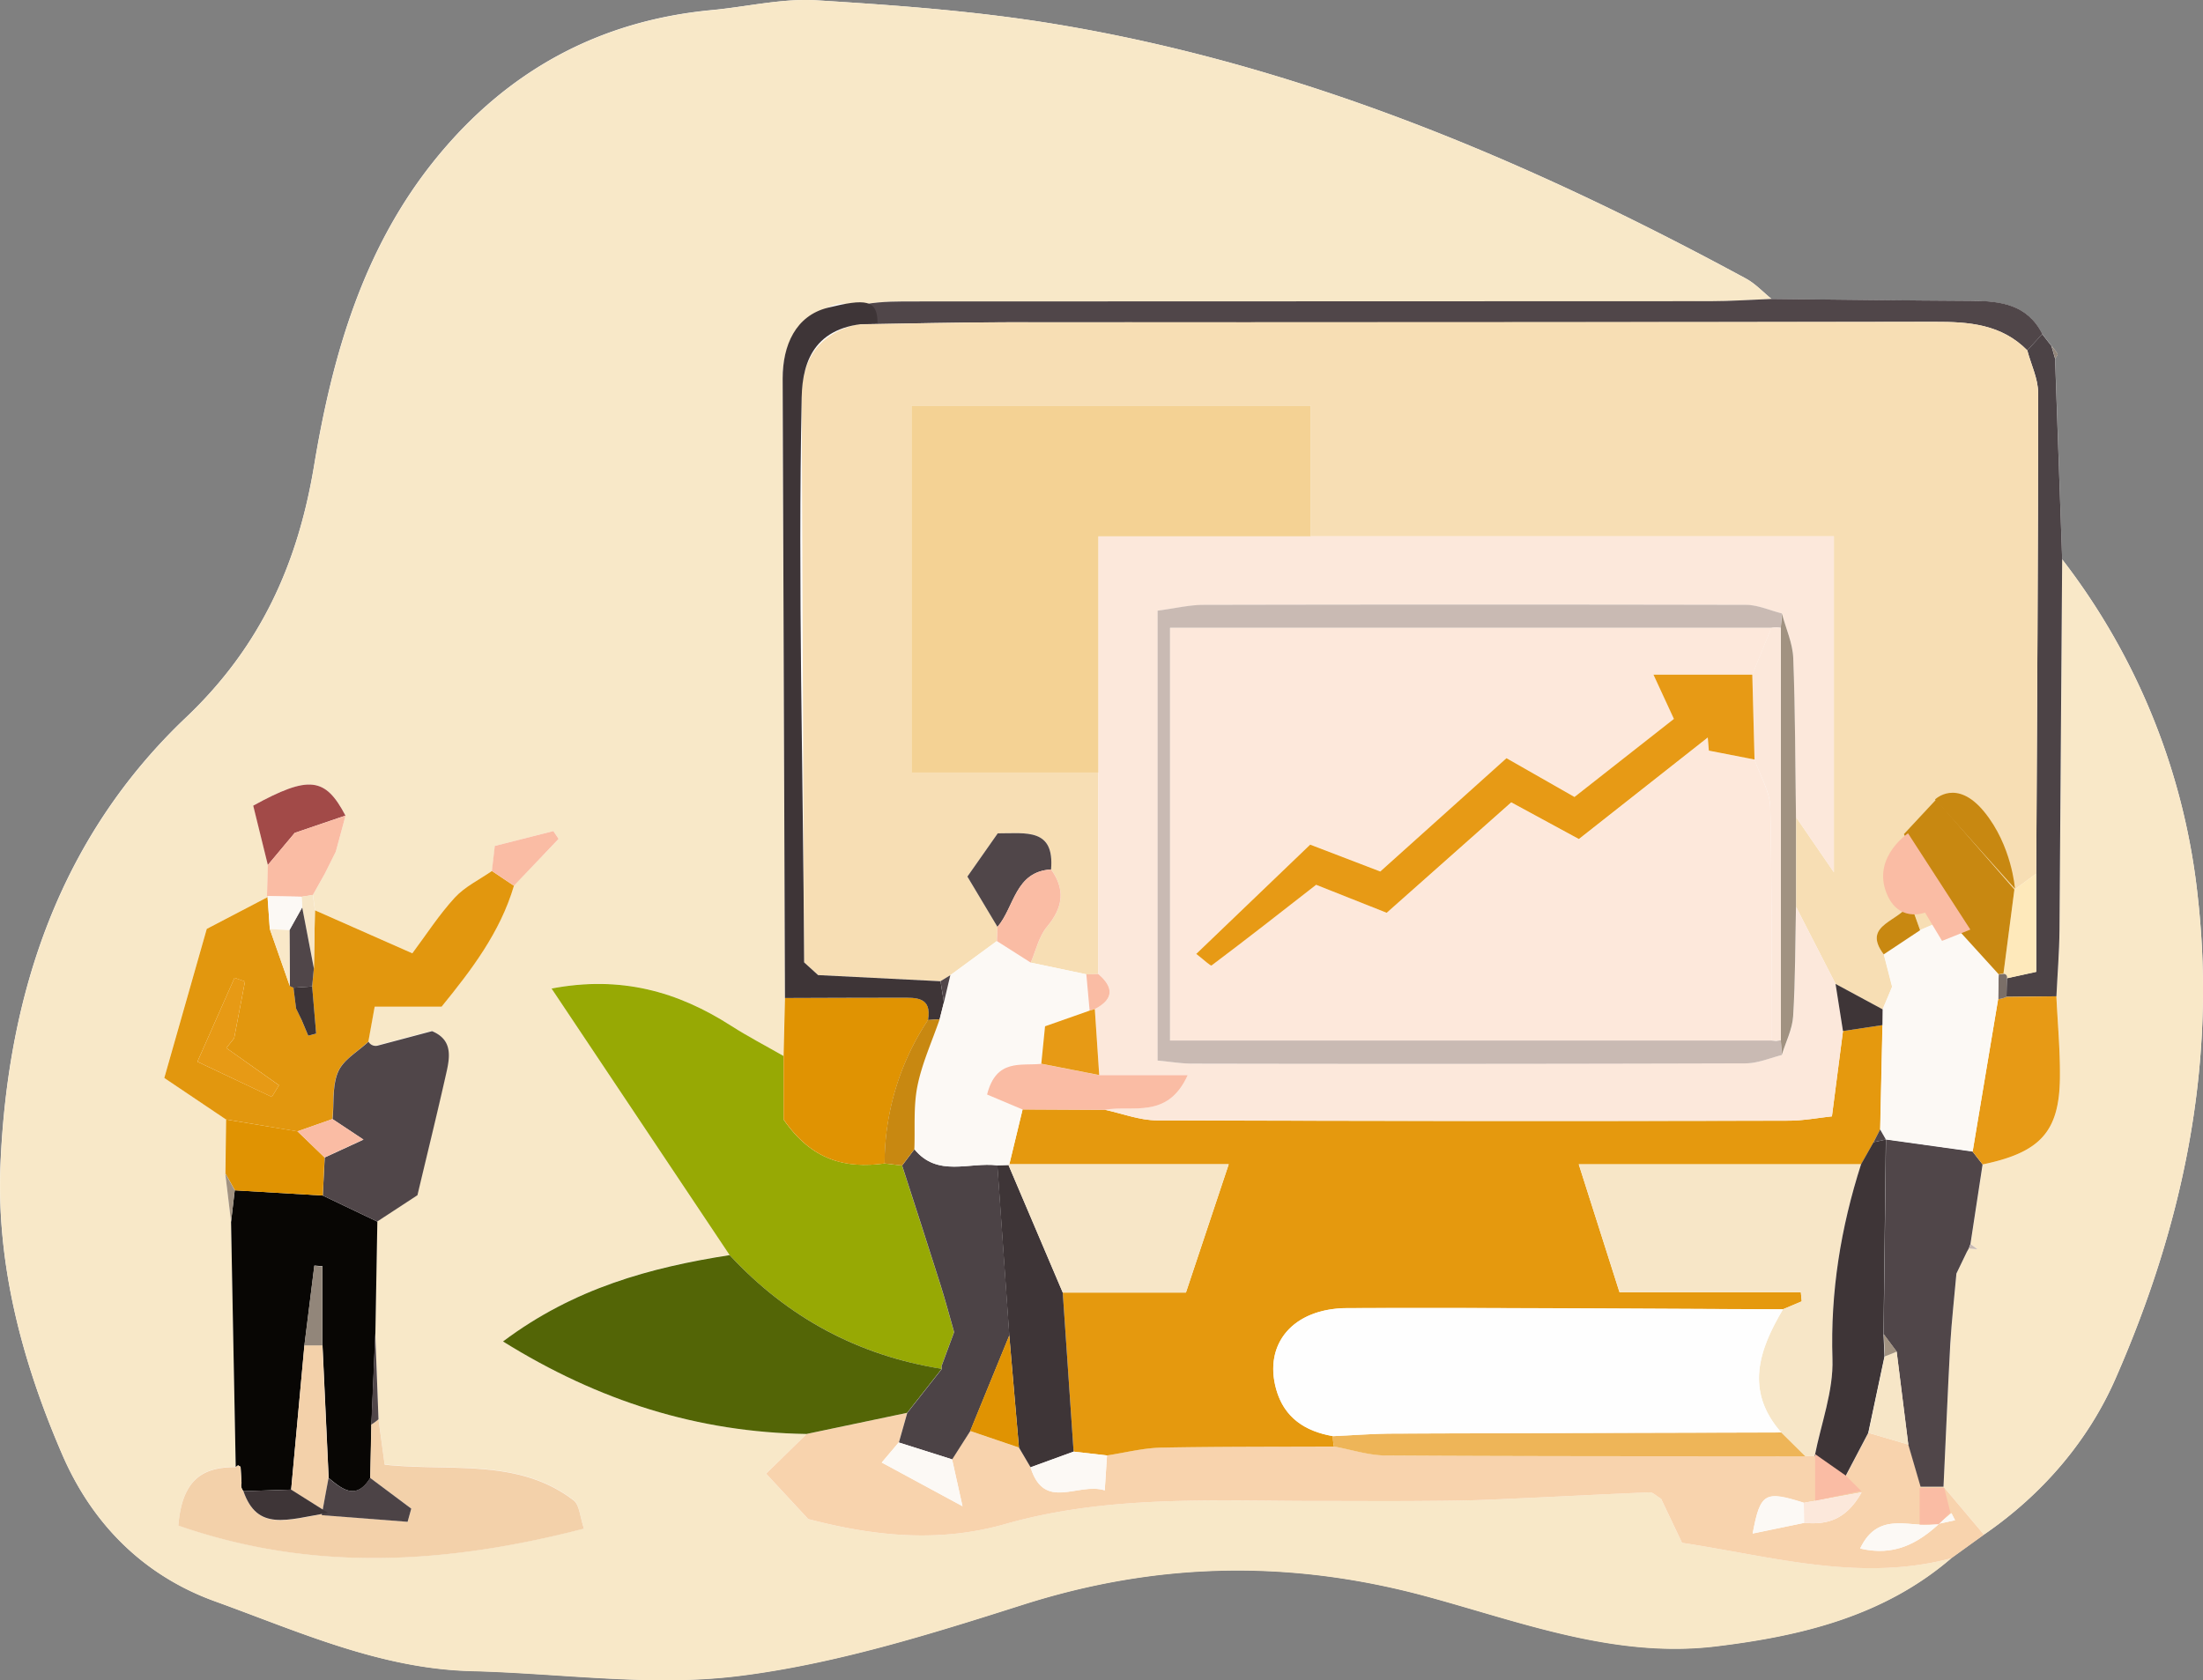 <svg xmlns="http://www.w3.org/2000/svg" viewBox="0 0 716.61 546.7"><rect x="0" y="0" width="716.61" height="546.7" fill="#808080" stroke="none"/><defs><style>.cls-1{fill:#fefefe;}.cls-2{fill:#f8e8c8;}.cls-3{fill:#f9e8c8;}.cls-4{fill:#f8d3ad;}.cls-5{fill:#504649;}.cls-6{fill:#4c4346;}.cls-7{fill:#92867a;}.cls-8{fill:#f7deb4;}.cls-9{fill:#97a904;}.cls-10{fill:#536506;}.cls-11{fill:#e2970e;}.cls-12{fill:#080604;}.cls-13{fill:#f3d1aa;}.cls-14{fill:#e09302;}.cls-15{fill:#3e3537;}.cls-16{fill:#a24a48;}.cls-17{fill:#fabca4;}.cls-18{fill:#f7e6c7;}.cls-19{fill:#fcf9f5;}.cls-20{fill:#a19281;}.cls-21{fill:#e79a15;}.cls-22{fill:#c9bab3;}.cls-23{fill:#e5990e;}.cls-24{fill:#eeb558;}.cls-25{fill:#fce8db;}.cls-26{fill:#fee9bb;}.cls-27{fill:#7b6f68;}.cls-28{fill:#f4d294;}.cls-29{fill:#c88811;}.cls-30{fill:#fde8db;}</style></defs><title>cozentusAsset 2</title><g id="Layer_2" data-name="Layer 2"><g id="Designed_by_Freepik" data-name="Designed by Freepik"><path class="cls-1" d="M667.34,112.56l-3-3.86c-4.83-9.59-13.53-10.74-22.94-10.79-21.71-.11-43.41-.41-65.11-.63-2.78-2.24-5.29-5-8.38-6.66C496.9,52.16,423.12,21,342.94,7.79,317.44,3.59,291.5,1.7,265.68.11,254.43-.58,243,2.2,231.59,3.26c-36.77,3.44-66.67,19.83-89.82,48.33-23.62,29.07-33.65,63.92-39.61,99.88-5.31,32.05-17.45,59-41.71,82-41,38.94-57.88,89.64-60.29,145-1.44,33,7.13,64.84,20.09,94.81,9.56,22.1,26,39.17,49.72,47.74,27.19,9.82,53.7,21.93,83.38,22.66,29,.71,58.4,5.13,86.85,1.61,31.35-3.88,62.25-13.56,92.56-23.21,43.92-14,87.06-14.74,131.58-2.62,30.6,8.33,61.14,20.13,93.92,16.16,27.73-3.36,54.52-9.8,76.52-28.71l10.58-7.62c18.93-13,33.86-30.37,42.79-50.74C709.85,399.1,721,347.4,715,292.59A217.26,217.26,0,0,0,670.8,182l-2.28-65.36c.28-.5.93-1.19.78-1.46A18.22,18.22,0,0,0,667.34,112.56Z"/><path class="cls-2" d="M634.78,507c-22,18.91-48.79,25.35-76.52,28.71-32.78,4-63.32-7.83-93.92-16.16-44.52-12.12-87.66-11.37-131.58,2.62-30.31,9.65-61.21,19.33-92.56,23.21-28.45,3.52-57.86-.9-86.85-1.61C123.67,543,97.16,530.9,70,521.08c-23.74-8.57-40.16-25.64-49.72-47.74-13-30-21.53-61.83-20.09-94.81,2.41-55.39,19.33-106.09,60.29-145,24.26-23.07,36.4-50,41.71-82,6-36,16-70.81,39.61-99.88,23.15-28.5,53-44.89,89.82-48.33C243,2.2,254.43-.58,265.68.11c25.82,1.59,51.76,3.48,77.26,7.68C423.12,21,496.9,52.16,567.88,90.62c3.09,1.67,5.6,4.42,8.38,6.66-6.65.26-13.3.73-20,.74q-129.19.08-258.38.06c-5.44,0-11-.07-16.27.86-1.29.23-1.91,4.29-2.84,6.6l.12,0c.09-7.74-4.76-7.63-9.71-5.43-9.76,4.35-14.68,12.13-14.64,23q.41,100.8.75,201.59l-.45,18.85c-5.69-3.25-11.52-6.27-17-9.8-17.36-11.16-35.87-16.44-58.45-12.14l57.93,86.74c-25.84,4-50.64,10.76-73.68,28.13,31.2,19.43,63.44,29.55,98.72,30.1l-13.17,12.9,13.7,14.77c22.33,5.84,43,7.62,64.11,1.62,34.28-9.76,69.51-7.38,104.53-7.49,9.72,0,19.45,0,29.17,0,7.89-.06,15.79-.09,23.68-.43,17.42-.73,34.83-1.67,52.24-2.39,1-.05,2.07,1.13,3.69,2.08L547.16,502C576.4,506.39,605.05,514.9,634.78,507ZM105.68,284.21l3.55-7.11,3.18-11.73c-6.56-12.44-11.83-13.25-30-3.23l4.76,19.31L86.86,292l-19.6,10.2c-4.55,15.95-9,31.46-13.82,48.51l20.06,13.5q-.12,8.76-.23,17.52l1.89,15.82q.77,39.89,1.52,79.76c-10.38-.07-17.45,3.74-18.65,19,43.47,15.19,86.81,12.7,131.93,1-1.38-4-1.48-7.74-3.33-9.17-18.09-13.92-40.17-9.34-61.5-11.64-.74-5.42-1.38-10.1-2-14.77q-.54-14.12-1.06-28.22.31-18.06.64-36.12l13-8.59c3.1-13.08,6.34-26.4,9.39-39.78,1.22-5.35,2-10.82-4.64-13.6l-17.59,4.68a2.67,2.67,0,0,1-3.08-1.25c.71-3.94,1.42-7.88,2.06-11.39h21.76c9.7-11.93,19-24.11,23.54-39.34L181.73,273,180,270.41,161,275.25c-.41,3.47-.68,5.8-.95,8.13-4.08,2.85-8.81,5.1-12.1,8.68-5.14,5.61-9.31,12.12-13.79,18.11l-31.69-14c-.23-1.67-.45-3.34-.68-5Z"/><path class="cls-3" d="M670.8,182A217.26,217.26,0,0,1,715,292.59c6,54.81-5.15,106.51-26.85,156-8.93,20.37-23.86,37.76-42.79,50.74L632.2,483.74c.74-15.5,1.37-31,2.25-46.51.43-7.63,1.3-15.25,2-22.87,1.12-2.33,2.25-4.65,3.37-7l.66-1.17c.94.09,1.87.19,2.81.27L641,404.79q2-12.94,3.95-25.91c18.68-3.85,24.93-10.57,25.14-28.14.11-8.85-.74-17.7-1.15-26.55.35-7.17,1-14.34,1-21.52Q670.47,242.34,670.8,182Z"/><path class="cls-4" d="M632.2,483.74l13.16,15.61L634.78,507c-29.73,7.93-58.38-.58-87.62-5l-6.83-14.35c-1.62-.95-2.68-2.13-3.69-2.08-17.41.72-34.82,1.66-52.24,2.39-7.89.34-15.79.37-23.68.43-9.72.07-19.45,0-29.17,0-35,.11-70.25-2.27-104.53,7.49-21.07,6-41.78,4.22-64.11-1.62l-13.7-14.77,13.17-12.9,32.74-6.88q-1.38,4.8-2.77,9.62l-5.53,6.53,26.27,14.21c-1.68-7.58-2.54-11.41-3.39-15.25q2.94-4.59,5.87-9.2l15.88,5.4,3.76,6.38c4.52,14.47,15.28,4.8,24.16,7.51.31-4.74.52-8.06.74-11.37,5.85-.88,11.7-2.41,17.57-2.54,18.74-.4,37.5-.28,56.25-.36,5.69,1,11.37,2.89,17.07,2.93,45.42.29,90.84.22,136.27.27a18.3,18.3,0,0,1,3.05-.17l10,6.8c3.15-6,5.33-10.13,7.5-14.27l13,3.82c1.27,4.39,2.55,8.78,4,13.7Zm-1.45,11.94c-8.27,2.25-19.43-5-25.65,8.16,11,2.61,18.7-1.63,25.72-8.08l5.15-1.11-1.17-2.3Zm-43.86-.18c7.28.64,13.51-.81,18.66-9.9L586.74,489c-12.67-4-14.12-3.27-16.62,10Z"/><path class="cls-5" d="M278.82,105.54c.93-2.31,1.55-6.37,2.84-6.6,5.31-.93,10.83-.86,16.27-.86Q427.13,98,556.31,98c6.65,0,13.3-.48,20-.74,21.7.22,43.4.52,65.11.63,9.41,0,18.11,1.2,22.94,10.79L659.45,114c-8.39-8.49-18.9-9.31-30.14-9.28q-150.75.28-301.5.14C311.48,104.85,295.15,105.29,278.82,105.54Z"/><path class="cls-6" d="M659.45,114l4.86-5.28,3,3.86c.39,1.37.79,2.73,1.18,4.1L670.8,182q-.4,60.31-.87,120.65c-.06,7.18-.66,14.35-1,21.52l-16.24.17c0-2,.09-4.05.13-6.07l9.55-2.09v-32c.26-52.11.62-104.23.62-156.34C663,123.26,660.68,118.62,659.45,114Z"/><path class="cls-7" d="M668.52,116.66c-.39-1.37-.79-2.73-1.18-4.1a18.22,18.22,0,0,1,2,2.64C669.45,115.47,668.8,116.16,668.52,116.66Z"/><path class="cls-8" d="M659.45,114c1.23,4.64,3.53,9.28,3.53,13.92,0,52.11-.36,104.23-.62,156.34l-7.1,5.22-25.47-29.28L619.3,271.44c5.61,10.75,10,19.08,14.3,27.4l-9,3.83-3.27-9.13c-2.68,6.38-16.1,7-8.57,17,.85,3.31,1.7,6.62,2.72,10.57-.86,2.06-2,4.68-3.08,7.31l-15.31-8.27-12.84-25.05,0-29.22c4.24,6.19,8.49,12.37,12.3,17.92V174.51H426.36V132H296.49V251.37h60.77v65.55l-3.88.11-18.09-3.82c1.7-3.93,2.64-8.5,5.28-11.66,5.19-6.2,6.08-12.05,1.34-18.65,1.14-13.47-8-11.79-17.35-11.75l-9.87,14.07,9.79,16.37c-.07,1.54-.15,3.08-.23,4.62L309.13,317.3l-3.19,1.94-39.82-2-4.55-4.14q-.44-91.9-.79-183.83c0-12.26,5.55-20.83,18.16-23.71l-.12,0c16.33-.25,32.66-.69,49-.7q150.75-.09,301.5-.14C640.55,104.67,651.06,105.49,659.45,114Z"/><path class="cls-9" d="M237.34,408.38l-57.93-86.74c22.58-4.3,41.09,1,58.45,12.14,5.51,3.53,11.34,6.55,17,9.8v20.65c9.27,13.47,20.26,16,32.88,14.34l5.69.66c4.18,13,8.39,25.91,12.5,38.9,1.6,5.06,2.94,10.2,4.41,15.3l-4.11,11.12.12.86C279.08,441,256.12,428.62,237.34,408.38Z"/><path class="cls-10" d="M237.34,408.38c18.78,20.24,41.74,32.66,69,37q-5.64,7.15-11.26,14.32l-32.74,6.88c-35.28-.55-67.52-10.67-98.72-30.1C186.7,419.14,211.5,412.42,237.34,408.38Z"/><path class="cls-11" d="M102.44,296.18l31.69,14c4.48-6,8.65-12.5,13.79-18.11,3.29-3.58,8-5.83,12.1-8.68l7.16,4.81c-4.51,15.23-13.84,27.41-23.54,39.34H121.88c-.64,3.51-1.35,7.45-2.06,11.39-3.4,3.2-8.13,5.82-9.85,9.75-2,4.55-1.33,10.25-1.83,15.45l-11.39,4L73.5,364.24l-20.06-13.5c4.86-17.05,9.27-32.56,13.82-48.51L86.86,292l.17-.45.73,10.71,6.51,18.56,1.19.54.84,6.68L98.17,332l2.1,5,2.57-.69L101.54,321q.27-2.94.56-5.87Q102.26,305.64,102.44,296.18ZM64.21,345.45l24.22,11.46,2.31-3.81L73.64,341l2.53-3.21q1.76-9.21,3.52-18.42l-3.4-1.22C72.61,326.46,68.93,334.79,64.21,345.45Z"/><path class="cls-12" d="M76.68,477.34q-.77-39.88-1.52-79.76l1.2-10.29L105,389l17.75,8.48q-.32,18.06-.64,36.12l-1.29,29.95-.36,17.34c-4.51,7.32-9,3.81-13.54,0q-1-21.56-2-43.11V412l-2.65-.22q-1.62,13-3.23,25.92L94.7,484.68l-15.49.51a2.78,2.78,0,0,1-.64-2.66l-.31-5.28-.82-.49Z"/><path class="cls-13" d="M120.41,480.87l.36-17.34a18,18,0,0,0,2.35-1.73c.63,4.67,1.27,9.35,2,14.77,21.33,2.3,43.41-2.28,61.5,11.64,1.85,1.43,2,5.15,3.33,9.17-45.12,11.67-88.46,14.16-131.93-1,1.2-15.27,8.27-19.08,18.65-19l.76-.58.82.49.31,5.28a2.78,2.78,0,0,0,.64,2.66c4.54,13.09,14,9.38,27.52,7.05l-12-7.56L99,437.74l5.88,0q1,21.56,2,43.11c-.59,3.23-1.18,6.45-2.22,12.09l27.94,2.21c.4-1.43.79-2.86,1.19-4.29Z"/><path class="cls-14" d="M287.77,378.57c-12.62,1.68-23.61-.87-32.88-14.34V343.58l.45-18.85c12.55,0,25.11-.11,37.67-.1,4.86,0,10.18-.38,8.87,7.26A84.36,84.36,0,0,0,287.77,378.57Z"/><path class="cls-5" d="M122.7,397.46,105,389l.63-12.38,12.62-5.81-10.06-6.67c.5-5.2-.16-10.9,1.83-15.45,1.72-3.93,6.45-6.55,9.85-9.75a2.67,2.67,0,0,0,3.08,1.25l17.59-4.68c6.68,2.78,5.86,8.25,4.64,13.6-3,13.38-6.29,26.7-9.39,39.78Z"/><path class="cls-15" d="M301.88,331.89c1.31-7.64-4-7.26-8.87-7.26-12.56,0-25.12.06-37.67.1q-.37-100.78-.75-201.59c0-10.85,4.27-20.41,14.64-23,12.21-3,16.3-2.76,16.21,5-20,0-24.41,11.83-24.66,24.16-1.24,61.27.5,122.56.79,183.83l4.55,4.14,39.82,2,1.11,6.86c-.47,1.85-.93,3.7-1.4,5.55Z"/><path class="cls-14" d="M105.58,376.6,105,389l-28.59-1.69-3.09-5.53q.12-8.76.23-17.52l23.25,3.86Z"/><path class="cls-16" d="M87.13,281.45l-4.76-19.31c18.21-10,23.48-9.21,30,3.23L95.87,271Z"/><path class="cls-17" d="M87.13,281.45,95.87,271l16.54-5.62-3.18,11.73-3.55,7.11-3.92,7-3.66.58L87,291.58l-.17.45Z"/><path class="cls-17" d="M167.18,288.19,160,283.38c.27-2.33.54-4.66.95-8.13L180,270.41l1.71,2.55Z"/><path class="cls-5" d="M123.12,461.8a18,18,0,0,1-2.35,1.73l1.29-29.95Z"/><path class="cls-18" d="M98.1,291.75l3.66-.58c.23,1.67.45,3.34.68,5q-.16,9.45-.34,18.91-1.91-9.93-3.8-19.86C98.22,294.07,98.16,292.91,98.1,291.75Z"/><path class="cls-19" d="M140.49,335.49l-17.59,4.68Z"/><path class="cls-20" d="M73.27,381.76l3.09,5.53-1.2,10.29Z"/><path class="cls-20" d="M105.68,284.21l3.55-7.11Z"/><path class="cls-5" d="M632.2,483.74h-7.46c-1.43-4.92-2.71-9.31-4-13.7q-1.9-15.12-3.79-30.25l-4.21-5.66.75-63.35,28.17,3.92c1.08,1.39,2.16,2.79,3.25,4.18q-2,13-3.95,25.91l-.53,1.42-.66,1.17c-1.12,2.33-2.25,4.65-3.37,7-.67,7.62-1.54,15.24-2,22.87C633.57,452.73,632.94,468.24,632.2,483.74Z"/><path class="cls-21" d="M644.93,378.88c-1.09-1.39-2.17-2.79-3.25-4.18q4.14-24.81,8.3-49.61a8.21,8.21,0,0,0,2.7-.73l16.24-.17c.41,8.85,1.26,17.7,1.15,26.55C669.86,368.31,663.61,375,644.93,378.88Z"/><path class="cls-22" d="M636.42,414.36c1.12-2.33,2.25-4.65,3.37-7C638.67,409.71,637.54,412,636.42,414.36Z"/><path class="cls-22" d="M640.45,406.21l.53-1.42,2.28,1.69C642.32,406.4,641.39,406.3,640.45,406.21Z"/><path class="cls-23" d="M433.93,470.66c-18.75.08-37.51,0-56.25.36-5.87.13-11.72,1.66-17.57,2.54l-10.88-1.24q-1.77-25.87-3.53-51.75h40.07l13.92-41.75H327.94l.33.24q2.19-9.06,4.37-18.11l26.73.14c5.65,1.2,11.29,3.42,16.95,3.44q102.81.38,205.63.11c4.6,0,9.21-.9,13.95-1.4,1.31-10.08,2.45-18.92,3.6-27.76l12.83-1.93-.75,34c-.72,1.37-1.43,2.75-2.14,4.12l-4.06,7.19H513.56c4.73,14.88,8.71,27.35,13.24,41.59h59c.09,1,.19,2,.29,3L580,426c-47.24-.17-94.47-.57-141.7-.39-17.68.07-27.29,11.61-23.15,26.4,2.58,9.2,9.38,13.68,18.43,15.24A15.9,15.9,0,0,0,433.93,470.66Z"/><path class="cls-18" d="M580,426l6.08-2.6c-.1-1-.2-2-.29-3h-59c-4.53-14.24-8.51-26.71-13.24-41.59h91.82c-6.59,20.61-10,41.49-9.3,63.36.34,10.43-3.7,21-5.76,31.51a18.3,18.3,0,0,0-3.05.17l-7.86-7.77C567.55,452.57,572.12,439.28,580,426Z"/><path class="cls-6" d="M295.12,459.73q5.63-7.17,11.26-14.32l-.12-.86,4.11-11.12c-1.47-5.1-2.81-10.24-4.41-15.3-4.11-13-8.32-25.94-12.5-38.9l4-5.3c7.53,9.27,17.87,4.1,27,5.25q1.95,27.66,3.88,55.32l-12.73,31.14q-2.93,4.61-5.87,9.2l-17.35-5.49Q293.73,464.54,295.12,459.73Z"/><path class="cls-15" d="M328.3,434.5q-1.94-27.66-3.88-55.32l3.85-.12-.33-.24,17.76,41.75q1.77,25.88,3.53,51.75l-14,5.1L331.45,471Z"/><path class="cls-15" d="M590.32,473.69c2.06-10.51,6.1-21.08,5.76-31.51-.7-21.87,2.71-42.75,9.3-63.36l4.06-7.19,4-.85h0l-.75,63.35q.15,3.62.31,7.22l-5.28,24.87c-2.17,4.14-4.35,8.28-7.5,14.27Z"/><path class="cls-24" d="M579.41,466.09l7.86,7.77c-45.43-.05-90.85,0-136.27-.27-5.7,0-11.38-1.91-17.07-2.93a15.9,15.9,0,0,1-.38-3.37c6.58-.29,13.16-.81,19.75-.84Q516.36,466.18,579.41,466.09Z"/><path class="cls-14" d="M328.3,434.5,331.45,471l-15.88-5.4Z"/><path class="cls-19" d="M335.21,477.42l14-5.1,10.88,1.24c-.22,3.31-.43,6.63-.74,11.37C350.49,482.22,339.73,491.89,335.21,477.42Z"/><path class="cls-18" d="M607.79,466.22l5.28-24.87,3.9-1.56q1.89,15.13,3.79,30.25Z"/><path class="cls-19" d="M292.35,469.35l17.35,5.49c.85,3.84,1.71,7.67,3.39,15.25l-26.27-14.21Z"/><path class="cls-19" d="M586.89,495.5l-16.77,3.42c2.5-13.24,4-14,16.62-10Z"/><path class="cls-19" d="M630.82,495.76c-7,6.45-14.71,10.69-25.72,8.08,6.22-13.13,17.38-5.91,25.65-8.16Z"/><path class="cls-25" d="M586.89,495.5l-.15-6.55,18.81-3.35C600.4,494.69,594.17,496.14,586.89,495.5Z"/><path class="cls-19" d="M630.75,495.68l4-3.33,1.17,2.3-5.15,1.11Z"/><path class="cls-26" d="M655.26,289.46l7.1-5.22v32l-9.55,2.09a1.08,1.08,0,0,0-1.11-1.46Q653.48,303.15,655.26,289.46Z"/><path class="cls-27" d="M652.68,324.36a8.21,8.21,0,0,1-2.7.73c0-2.69.11-5.37.16-8l1.56-.21a1.08,1.08,0,0,1,1.11,1.46C652.77,320.31,652.72,322.34,652.68,324.36Z"/><path class="cls-25" d="M599.5,335.48c-1.15,8.84-2.29,17.68-3.6,27.76-4.74.5-9.35,1.4-13.95,1.4q-102.83.14-205.63-.11c-5.66,0-11.3-2.24-16.95-3.44,8.93-1.66,20.4,3.25,27-11.3h-28.8q-.72-10.73-1.43-21.46c6.22-3.23,6.2-7.07,1.12-11.41V174.51H596.51V283.79c-3.81-5.55-8.06-11.73-12.3-17.92-.25-17.26-.22-34.53-.89-51.78-.19-4.86-2.41-9.64-3.69-14.46-3.92-1-7.83-2.77-11.74-2.78q-88.17-.27-176.32,0c-4.62,0-9.23,1.14-15,1.9V345.07c4.26.4,7.77,1,11.27,1q90,.09,180-.09c3.94,0,7.86-1.76,11.79-2.71,1.29-4.2,3.44-8.35,3.71-12.61.73-11.84.67-23.72.92-35.58l12.84,25.05Q598.29,327.82,599.5,335.48Z"/><path class="cls-28" d="M426.36,174.51h-69.1v76.86H296.49V132H426.36Z"/><path class="cls-19" d="M328.27,379.06l-3.85.12c-9.11-1.15-19.45,4-27-5.25.25-6.87-.35-13.9,1-20.55,1.49-7.43,4.74-14.5,7.22-21.73.47-1.85.93-3.7,1.4-5.55.69-2.93,1.39-5.86,2.08-8.8l15.11-11.09,11,7L353.37,317q.53,5.89,1.07,11.8l-14.5,5.1c-.41,4.12-.81,8.15-1.22,12.18-6.53.72-14.6-1.88-17.64,10L332.64,361Q330.45,370,328.27,379.06Z"/><path class="cls-19" d="M650.14,317c0,2.68-.11,5.36-.16,8q-4.15,24.81-8.3,49.61l-28.17-3.92h0l-1.88-3.27.75-34,.06-5.14c1.11-2.63,2.22-5.25,3.08-7.31-1-4-1.87-7.26-2.72-10.57l11.84-7.86,9-3.83Z"/><path class="cls-29" d="M650.14,317l-16.54-18.2c-4.35-8.32-8.69-16.65-14.3-27.4l10.49-11.26,25.47,29.28q-1.77,13.68-3.56,27.37Z"/><path class="cls-5" d="M324.47,301.59l-9.79-16.37,9.87-14.07c9.37,0,18.49-1.72,17.35,11.75C330.15,283.59,330,295.12,324.47,301.59Z"/><path class="cls-20" d="M579.63,199.63c1.28,4.82,3.5,9.6,3.69,14.46.67,17.25.64,34.52.89,51.78l0,29.22c-.25,11.86-.19,23.74-.92,35.58-.27,4.26-2.42,8.41-3.71,12.61-.1-1.6-.21-3.2-.31-4.81q0-67.05,0-134.12C579.4,202.78,579.51,201.21,579.63,199.63Z"/><path class="cls-17" d="M324.47,301.59c5.55-6.47,5.68-18,17.43-18.69,4.74,6.6,3.85,12.45-1.34,18.65-2.64,3.16-3.58,7.73-5.28,11.66l-11-7C324.32,304.67,324.4,303.13,324.47,301.59Z"/><path class="cls-15" d="M612.39,328.41l-.06,5.14-12.83,1.93q-1.21-7.67-2.42-15.34Z"/><path class="cls-29" d="M624.59,302.67l-11.84,7.86c-7.53-10,5.89-10.61,8.57-17Z"/><path class="cls-17" d="M354.44,328.83q-.54-5.91-1.07-11.8l3.88-.11c5.08,4.34,5.1,8.18-1.12,11.41Z"/><path class="cls-5" d="M309.13,317.3c-.69,2.94-1.39,5.87-2.08,8.8l-1.11-6.86Z"/><path class="cls-26" d="M266.12,317.27l-4.55-4.14Z"/><path class="cls-29" d="M305.65,331.65c-2.48,7.23-5.73,14.3-7.22,21.73-1.34,6.65-.74,13.68-1,20.55l-4,5.3-5.69-.66a84.36,84.36,0,0,1,14.11-46.68Z"/><path class="cls-29" d="M310.37,433.43l-4.11,11.12Z"/><path class="cls-21" d="M64.21,345.45c4.72-10.66,8.4-19,12.08-27.32l3.4,1.22q-1.75,9.21-3.52,18.42L73.64,341l17.1,12.12-2.31,3.81Z"/><path class="cls-17" d="M105.58,376.6l-8.83-8.5,11.39-4,10.06,6.67Z"/><path class="cls-5" d="M98.3,295.23q1.9,9.93,3.8,19.86-.28,2.93-.56,5.87l-6.08.43-1.19-.54-.12-18.2Z"/><path class="cls-19" d="M98.3,295.23l-4.15,7.42-6.39-.36L87,291.58l11.07.17C98.16,292.91,98.22,294.07,98.3,295.23Z"/><path class="cls-15" d="M95.46,321.39l6.08-.43,1.3,15.34-2.57.69-2.1-5-1.87-3.88Z"/><path class="cls-3" d="M87.76,302.29l6.39.36.12,18.2Z"/><path class="cls-5" d="M96.3,328.07,98.17,332Z"/><path class="cls-6" d="M120.41,480.87l13.37,10c-.4,1.43-.79,2.86-1.19,4.29L104.65,493c1-5.64,1.63-8.86,2.22-12.09C111.39,484.68,115.9,488.19,120.41,480.87Z"/><path class="cls-15" d="M94.7,484.68l12,7.56c-13.54,2.33-23,6-27.52-7.05Z"/><path class="cls-7" d="M104.87,437.77l-5.88,0q1.62-13,3.23-25.92l2.65.22Z"/><path class="cls-15" d="M78.57,482.53l-.31-5.28Z"/><path class="cls-20" d="M617,439.79l-3.9,1.56q-.17-3.6-.31-7.22Z"/><path class="cls-1" d="M579.41,466.09q-63.06.17-126.11.36c-6.59,0-13.17.55-19.75.84-9.05-1.56-15.85-6-18.43-15.24-4.14-14.79,5.47-26.33,23.15-26.4,47.23-.18,94.46.22,141.7.39C572.12,439.28,567.55,452.57,579.41,466.09Z"/><path class="cls-18" d="M345.7,420.57l-17.76-41.75h71.75l-13.92,41.75Z"/><path class="cls-17" d="M332.64,361l-11.56-4.87c3-11.85,11.11-9.25,17.64-10l18.84,3.68h28.8c-6.59,14.55-18.06,9.64-27,11.3Z"/><path class="cls-5" d="M611.58,367.51l1.88,3.27-4,.85C610.15,370.26,610.86,368.88,611.58,367.51Z"/><path class="cls-22" d="M579.3,338.47c.1,1.61.21,3.21.31,4.81-3.93,1-7.85,2.7-11.79,2.71q-90,.27-180,.09c-3.5,0-7-.61-11.27-1V198.7c5.74-.76,10.35-1.89,15-1.9q88.15-.18,176.32,0c3.91,0,7.82,1.81,11.74,2.78-.12,1.58-.23,3.15-.35,4.72a8.18,8.18,0,0,0-3.08,0H380.62V338.54H576.2l1.56.12Z"/><path class="cls-21" d="M357.56,349.79l-18.84-3.68c.41-4,.81-8.06,1.22-12.18l14.5-5.1,1.69-.5Q356.85,339.06,357.56,349.79Z"/><path class="cls-25" d="M579.3,338.47l-1.54.19-1.56-.12c0-25.26.23-50.52-.35-75.77-.12-5.25-3.33-10.43-5.12-15.64L570,219.48q3.08-7.57,6.16-15.17a8.18,8.18,0,0,1,3.08,0Q579.29,271.42,579.3,338.47Z"/><path class="cls-30" d="M570.73,247.13c1.79,5.21,5,10.39,5.12,15.64.58,25.25.32,50.51.35,75.77H380.62V204.31H576.2q-3.08,7.59-6.16,15.17H537.88l6.65,14.4-32.34,25.4-22.12-12.62c-14,12.6-27.8,25-41.05,36.87l-22.8-8.74-37.07,35.56c2.41,1.84,4.62,4,5,3.75,11.32-8.51,22.46-17.25,34-26.24L451.07,297l40.57-35.87,22,11.94L555.52,240c.12,1.43.23,2.85.35,4.28Z"/><path class="cls-21" d="M570.73,247.13l-14.86-2.89c-.12-1.43-.23-2.85-.35-4.28L513.59,273l-22-11.94L451.07,297l-22.95-9.11c-11.53,9-22.67,17.73-34,26.24-.36.27-2.57-1.91-5-3.75l37.07-35.56,22.8,8.74c13.25-11.89,27-24.27,41.05-36.87l22.12,12.62,32.34-25.4-6.65-14.4H570Z"/><path class="cls-17" d="M620.66,271.14s-11,7.37-7.37,18.42,12.9,7.37,12.9,7.37l5.53,9.21,9.21-3.68Z"/><path class="cls-29" d="M629.44,260.14s7-7,16,4,10,25,10,25Z"/><polygon class="cls-17" points="590.44 473.14 590.44 488.29 605.44 485.14 600.44 480.14 590.44 473.14"/><polygon class="cls-17" points="624.44 496.07 630.63 495.94 634.44 492.14 632.44 484.14 624.44 484.14 624.44 496.07"/></g></g></svg>